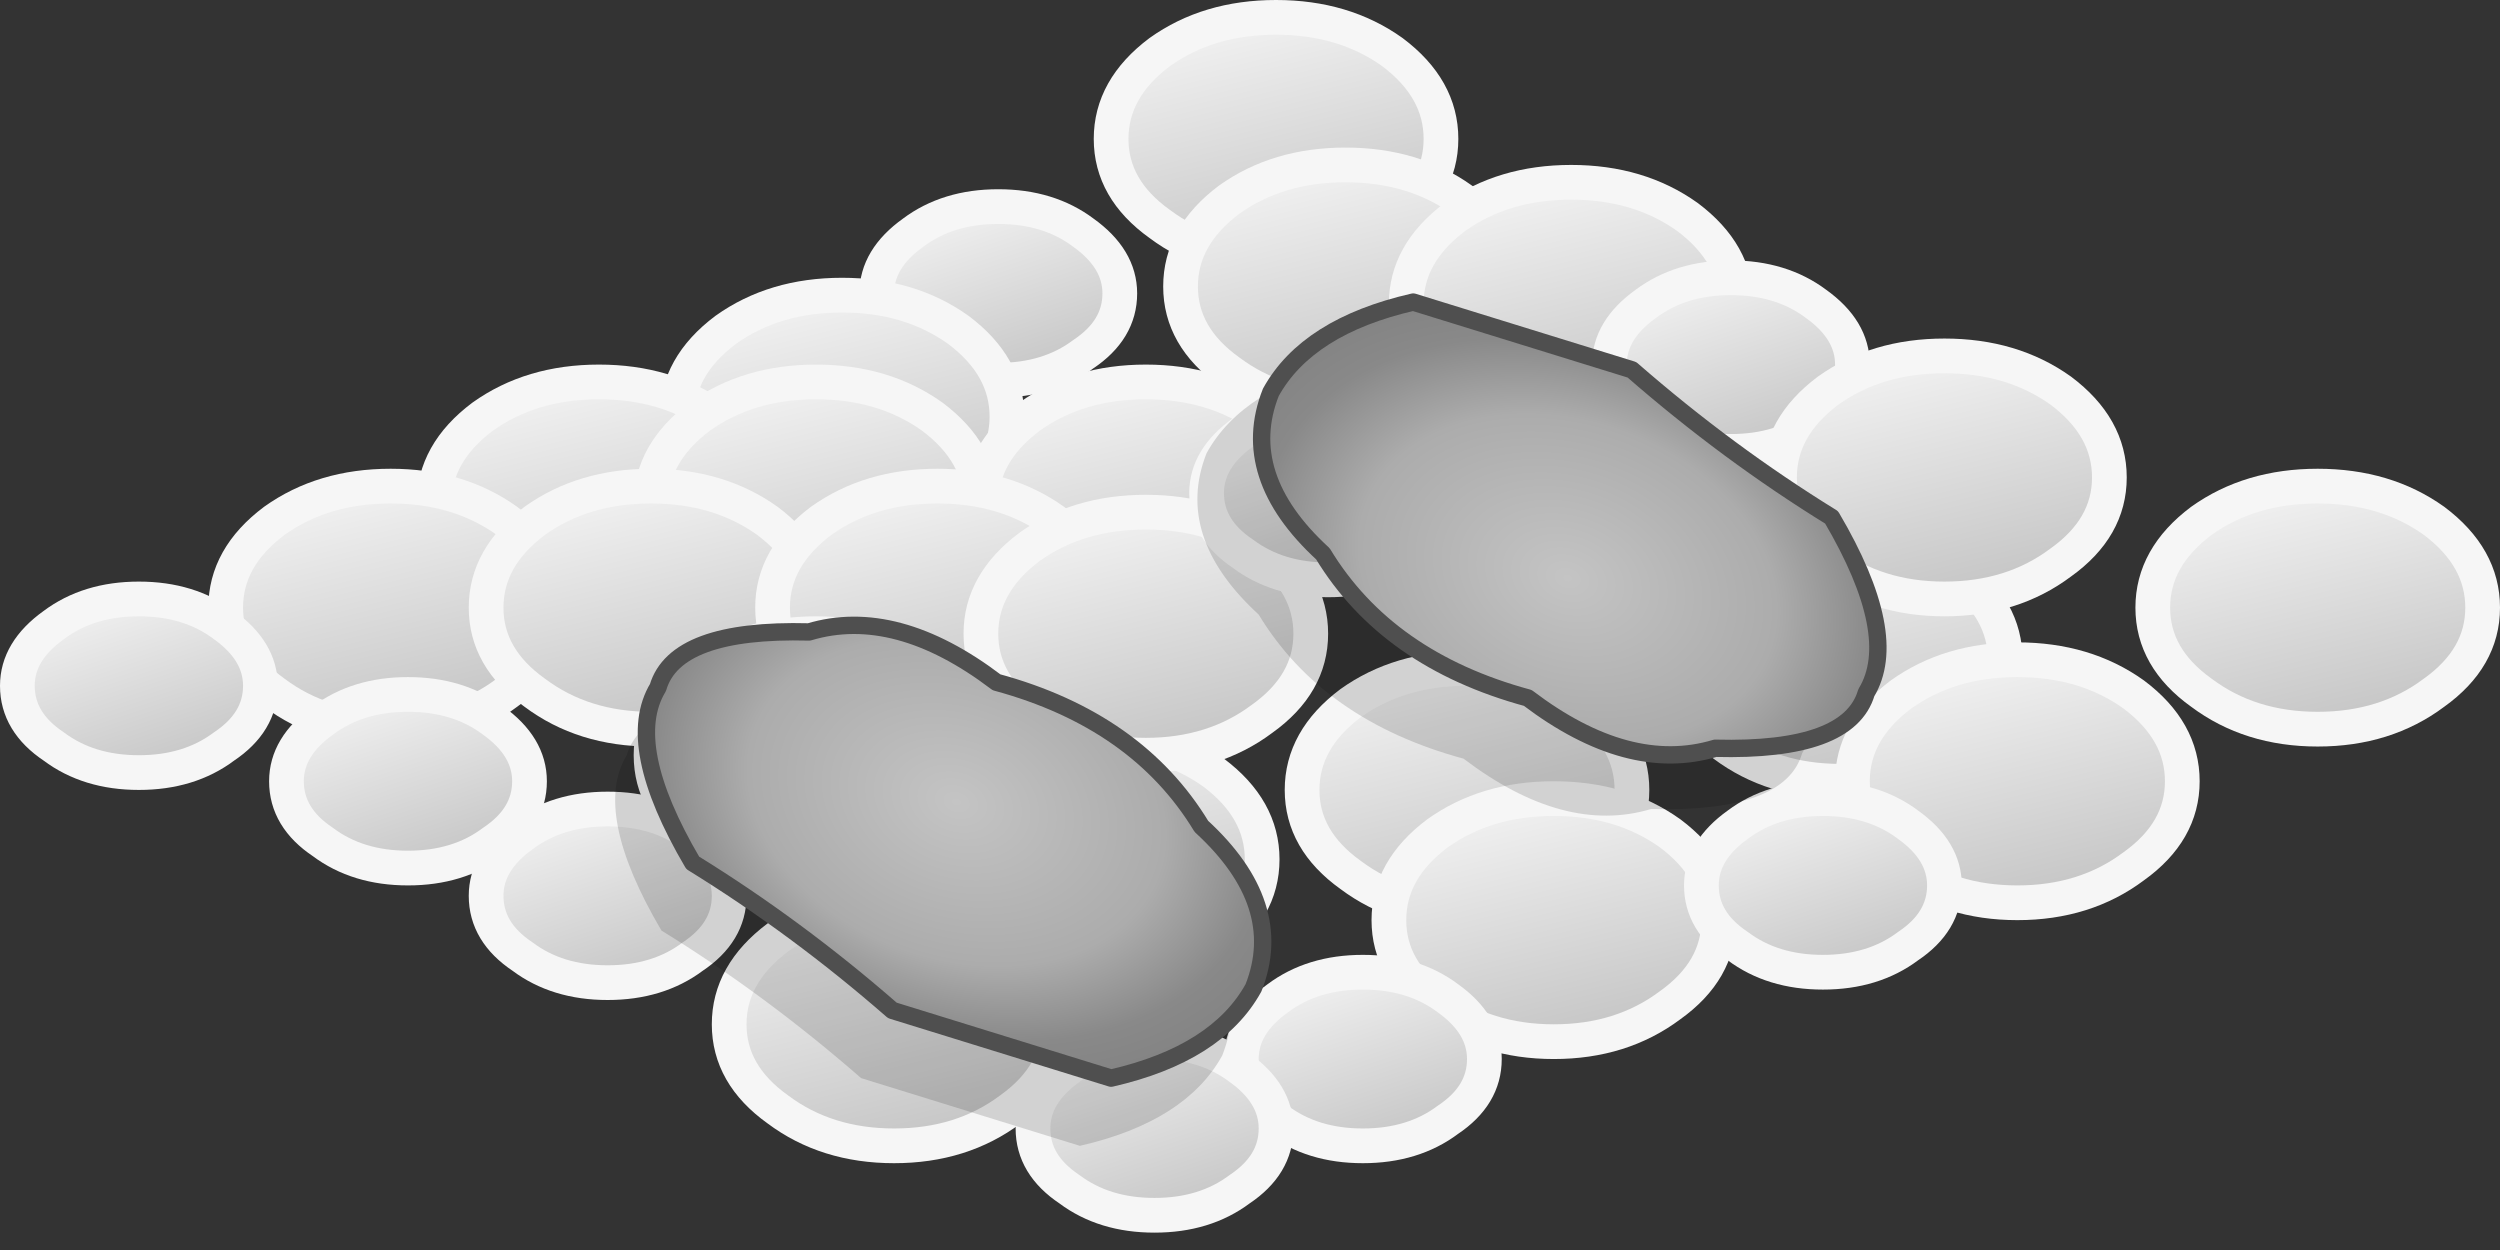 <?xml version="1.0" encoding="utf-8"?>
<svg version="1.1" id="Layer_1"
xmlns="http://www.w3.org/2000/svg"
xmlns:xlink="http://www.w3.org/1999/xlink"
xmlns:author="http://www.sothink.com"
width="72px" height="36px"
xml:space="preserve">
<rect width="100%" height="100%" fill="#333333" stroke="none"/>
<g id="596" transform="matrix(1, 0, 0, 1, -85.45, -37.65)">
<linearGradient
id="LinearGradID_2154" gradientUnits="userSpaceOnUse" gradientTransform="matrix(0.001, 0.004, -0.004, 0.001, 122.2, 41.65)" spreadMethod ="pad" x1="-819.2" y1="0" x2="819.2" y2="0" >
<stop  offset="0" style="stop-color:#F0F0F0;stop-opacity:1" />
<stop  offset="1" style="stop-color:#C6C6C6;stop-opacity:1" />
</linearGradient>
<path style="fill:url(#LinearGradID_2154) " d="M125.55,39.15Q126.95 40.2 126.95 41.65Q126.95 43.1 125.55 44.1Q124.15 45.15 122.2 45.15Q120.25 45.15 118.85 44.1Q117.45 43.1 117.45 41.65Q117.45 40.2 118.85 39.15Q120.25 38.15 122.2 38.15Q124.15 38.15 125.55 39.15" />
<path style="fill:none;stroke-width:1;stroke-linecap:round;stroke-linejoin:round;stroke-miterlimit:3;stroke:#F6F6F6;stroke-opacity:1" d="M125.55,39.15Q126.95 40.2 126.95 41.65Q126.95 43.1 125.55 44.1Q124.15 45.15 122.2 45.15Q120.25 45.15 118.85 44.1Q117.45 43.1 117.45 41.65Q117.45 40.2 118.85 39.15Q120.25 38.15 122.2 38.15Q124.15 38.15 125.55 39.15z" />
<linearGradient
id="LinearGradID_2155" gradientUnits="userSpaceOnUse" gradientTransform="matrix(0.001, 0.003, -0.003, 0.001, 114.2, 46.1)" spreadMethod ="pad" x1="-819.2" y1="0" x2="819.2" y2="0" >
<stop  offset="0" style="stop-color:#F0F0F0;stop-opacity:1" />
<stop  offset="1" style="stop-color:#C6C6C6;stop-opacity:1" />
</linearGradient>
<path style="fill:url(#LinearGradID_2155) " d="M116.65,47.85Q115.65 48.6 114.2 48.6Q112.75 48.6 111.75 47.85Q110.7 47.15 110.7 46.1Q110.7 45.1 111.75 44.35Q112.75 43.6 114.2 43.6Q115.65 43.6 116.65 44.35Q117.7 45.1 117.7 46.1Q117.7 47.15 116.65 47.85" />
<path style="fill:none;stroke-width:1;stroke-linecap:round;stroke-linejoin:round;stroke-miterlimit:3;stroke:#F6F6F6;stroke-opacity:1" d="M116.65,47.85Q115.65 48.6 114.2 48.6Q112.75 48.6 111.75 47.85Q110.7 47.15 110.7 46.1Q110.7 45.1 111.75 44.35Q112.75 43.6 114.2 43.6Q115.65 43.6 116.65 44.35Q117.7 45.1 117.7 46.1Q117.7 47.15 116.65 47.85z" />
<linearGradient
id="LinearGradID_2156" gradientUnits="userSpaceOnUse" gradientTransform="matrix(0.001, 0.004, -0.004, 0.001, 109.7, 49.65)" spreadMethod ="pad" x1="-819.2" y1="0" x2="819.2" y2="0" >
<stop  offset="0" style="stop-color:#F0F0F0;stop-opacity:1" />
<stop  offset="1" style="stop-color:#C6C6C6;stop-opacity:1" />
</linearGradient>
<path style="fill:url(#LinearGradID_2156) " d="M109.7,46.15Q111.65 46.15 113.05 47.15Q114.45 48.2 114.45 49.65Q114.45 51.1 113.05 52.1Q111.65 53.15 109.7 53.15Q107.75 53.15 106.35 52.1Q104.95 51.1 104.95 49.65Q104.95 48.2 106.35 47.15Q107.75 46.15 109.7 46.15" />
<path style="fill:none;stroke-width:1;stroke-linecap:round;stroke-linejoin:round;stroke-miterlimit:3;stroke:#F6F6F6;stroke-opacity:1" d="M109.7,46.15Q111.65 46.15 113.05 47.15Q114.45 48.2 114.45 49.65Q114.45 51.1 113.05 52.1Q111.65 53.15 109.7 53.15Q107.75 53.15 106.35 52.1Q104.95 51.1 104.95 49.65Q104.95 48.2 106.35 47.15Q107.75 46.15 109.7 46.15z" />
<linearGradient
id="LinearGradID_2157" gradientUnits="userSpaceOnUse" gradientTransform="matrix(0.001, 0.004, -0.004, 0.001, 102.7, 52.15)" spreadMethod ="pad" x1="-819.2" y1="0" x2="819.2" y2="0" >
<stop  offset="0" style="stop-color:#F0F0F0;stop-opacity:1" />
<stop  offset="1" style="stop-color:#C6C6C6;stop-opacity:1" />
</linearGradient>
<path style="fill:url(#LinearGradID_2157) " d="M99.35,54.6Q97.95 53.6 97.95 52.15Q97.95 50.7 99.35 49.65Q100.75 48.65 102.7 48.65Q104.65 48.65 106.05 49.65Q107.45 50.7 107.45 52.15Q107.45 53.6 106.05 54.6Q104.65 55.65 102.7 55.65Q100.75 55.65 99.35 54.6" />
<path style="fill:none;stroke-width:1;stroke-linecap:round;stroke-linejoin:round;stroke-miterlimit:3;stroke:#F6F6F6;stroke-opacity:1" d="M99.35,54.6Q97.95 53.6 97.95 52.15Q97.95 50.7 99.35 49.65Q100.75 48.65 102.7 48.65Q104.65 48.65 106.05 49.65Q107.45 50.7 107.45 52.15Q107.45 53.6 106.05 54.6Q104.65 55.65 102.7 55.65Q100.75 55.65 99.35 54.6z" />
<linearGradient
id="LinearGradID_2158" gradientUnits="userSpaceOnUse" gradientTransform="matrix(0.001, 0.004, -0.004, 0.001, 96.7, 55.15)" spreadMethod ="pad" x1="-819.2" y1="0" x2="819.2" y2="0" >
<stop  offset="0" style="stop-color:#F0F0F0;stop-opacity:1" />
<stop  offset="1" style="stop-color:#C6C6C6;stop-opacity:1" />
</linearGradient>
<path style="fill:url(#LinearGradID_2158) " d="M100.05,57.6Q98.65 58.65 96.7 58.65Q94.75 58.65 93.35 57.6Q91.95 56.6 91.95 55.15Q91.95 53.7 93.35 52.65Q94.75 51.65 96.7 51.65Q98.65 51.65 100.05 52.65Q101.45 53.7 101.45 55.15Q101.45 56.6 100.05 57.6" />
<path style="fill:none;stroke-width:1;stroke-linecap:round;stroke-linejoin:round;stroke-miterlimit:3;stroke:#F6F6F6;stroke-opacity:1" d="M100.05,57.6Q98.65 58.65 96.7 58.65Q94.75 58.65 93.35 57.6Q91.95 56.6 91.95 55.15Q91.95 53.7 93.35 52.65Q94.75 51.65 96.7 51.65Q98.65 51.65 100.05 52.65Q101.45 53.7 101.45 55.15Q101.45 56.6 100.05 57.6z" />
<linearGradient
id="LinearGradID_2159" gradientUnits="userSpaceOnUse" gradientTransform="matrix(0.001, 0.003, -0.003, 0.001, 89.45, 57.4)" spreadMethod ="pad" x1="-819.2" y1="0" x2="819.2" y2="0" >
<stop  offset="0" style="stop-color:#F0F0F0;stop-opacity:1" />
<stop  offset="1" style="stop-color:#C6C6C6;stop-opacity:1" />
</linearGradient>
<path style="fill:url(#LinearGradID_2159) " d="M91.9,59.15Q90.9 59.9 89.45 59.9Q88 59.9 87 59.15Q85.95 58.45 85.95 57.4Q85.95 56.4 87 55.65Q88 54.9 89.45 54.9Q90.9 54.9 91.9 55.65Q92.95 56.4 92.95 57.4Q92.95 58.45 91.9 59.15" />
<path style="fill:none;stroke-width:1;stroke-linecap:round;stroke-linejoin:round;stroke-miterlimit:3;stroke:#F6F6F6;stroke-opacity:1" d="M91.9,59.15Q90.9 59.9 89.45 59.9Q88 59.9 87 59.15Q85.95 58.45 85.95 57.4Q85.95 56.4 87 55.65Q88 54.9 89.45 54.9Q90.9 54.9 91.9 55.65Q92.95 56.4 92.95 57.4Q92.95 58.45 91.9 59.15z" />
<linearGradient
id="LinearGradID_2160" gradientUnits="userSpaceOnUse" gradientTransform="matrix(0.001, 0.004, -0.004, 0.001, 108.95, 52.15)" spreadMethod ="pad" x1="-819.2" y1="0" x2="819.2" y2="0" >
<stop  offset="0" style="stop-color:#F0F0F0;stop-opacity:1" />
<stop  offset="1" style="stop-color:#C6C6C6;stop-opacity:1" />
</linearGradient>
<path style="fill:url(#LinearGradID_2160) " d="M105.6,54.6Q104.2 53.6 104.2 52.15Q104.2 50.7 105.6 49.65Q107 48.65 108.95 48.65Q110.9 48.65 112.3 49.65Q113.7 50.7 113.7 52.15Q113.7 53.6 112.3 54.6Q110.9 55.65 108.95 55.65Q107 55.65 105.6 54.6" />
<path style="fill:none;stroke-width:1;stroke-linecap:round;stroke-linejoin:round;stroke-miterlimit:3;stroke:#F6F6F6;stroke-opacity:1" d="M105.6,54.6Q104.2 53.6 104.2 52.15Q104.2 50.7 105.6 49.65Q107 48.65 108.95 48.65Q110.9 48.65 112.3 49.65Q113.7 50.7 113.7 52.15Q113.7 53.6 112.3 54.6Q110.9 55.65 108.95 55.65Q107 55.65 105.6 54.6z" />
<linearGradient
id="LinearGradID_2161" gradientUnits="userSpaceOnUse" gradientTransform="matrix(0.001, 0.004, -0.004, 0.001, 104.2, 55.15)" spreadMethod ="pad" x1="-819.2" y1="0" x2="819.2" y2="0" >
<stop  offset="0" style="stop-color:#F0F0F0;stop-opacity:1" />
<stop  offset="1" style="stop-color:#C6C6C6;stop-opacity:1" />
</linearGradient>
<path style="fill:url(#LinearGradID_2161) " d="M107.55,57.6Q106.15 58.65 104.2 58.65Q102.25 58.65 100.85 57.6Q99.45 56.6 99.45 55.15Q99.45 53.7 100.85 52.65Q102.25 51.65 104.2 51.65Q106.15 51.65 107.55 52.65Q108.95 53.7 108.95 55.15Q108.95 56.6 107.55 57.6" />
<path style="fill:none;stroke-width:1;stroke-linecap:round;stroke-linejoin:round;stroke-miterlimit:3;stroke:#F6F6F6;stroke-opacity:1" d="M107.55,57.6Q106.15 58.65 104.2 58.65Q102.25 58.65 100.85 57.6Q99.45 56.6 99.45 55.15Q99.45 53.7 100.85 52.65Q102.25 51.65 104.2 51.65Q106.15 51.65 107.55 52.65Q108.95 53.7 108.95 55.15Q108.95 56.6 107.55 57.6z" />
<linearGradient
id="LinearGradID_2162" gradientUnits="userSpaceOnUse" gradientTransform="matrix(0.001, 0.003, -0.003, 0.001, 97.2, 60.15)" spreadMethod ="pad" x1="-819.2" y1="0" x2="819.2" y2="0" >
<stop  offset="0" style="stop-color:#F0F0F0;stop-opacity:1" />
<stop  offset="1" style="stop-color:#C6C6C6;stop-opacity:1" />
</linearGradient>
<path style="fill:url(#LinearGradID_2162) " d="M99.65,61.9Q98.65 62.65 97.2 62.65Q95.75 62.65 94.75 61.9Q93.7 61.2 93.7 60.15Q93.7 59.15 94.75 58.4Q95.75 57.65 97.2 57.65Q98.65 57.65 99.65 58.4Q100.7 59.15 100.7 60.15Q100.7 61.2 99.65 61.9" />
<path style="fill:none;stroke-width:1;stroke-linecap:round;stroke-linejoin:round;stroke-miterlimit:3;stroke:#F6F6F6;stroke-opacity:1" d="M99.65,61.9Q98.65 62.65 97.2 62.65Q95.75 62.65 94.75 61.9Q93.7 61.2 93.7 60.15Q93.7 59.15 94.75 58.4Q95.75 57.65 97.2 57.65Q98.65 57.65 99.65 58.4Q100.7 59.15 100.7 60.15Q100.7 61.2 99.65 61.9z" />
<linearGradient
id="LinearGradID_2163" gradientUnits="userSpaceOnUse" gradientTransform="matrix(0.001, 0.004, -0.004, 0.001, 118.45, 52.15)" spreadMethod ="pad" x1="-819.2" y1="0" x2="819.2" y2="0" >
<stop  offset="0" style="stop-color:#F0F0F0;stop-opacity:1" />
<stop  offset="1" style="stop-color:#C6C6C6;stop-opacity:1" />
</linearGradient>
<path style="fill:url(#LinearGradID_2163) " d="M115.1,54.6Q113.7 53.6 113.7 52.15Q113.7 50.7 115.1 49.65Q116.5 48.65 118.45 48.65Q120.4 48.65 121.8 49.65Q123.2 50.7 123.2 52.15Q123.2 53.6 121.8 54.6Q120.4 55.65 118.45 55.65Q116.5 55.65 115.1 54.6" />
<path style="fill:none;stroke-width:1;stroke-linecap:round;stroke-linejoin:round;stroke-miterlimit:3;stroke:#F6F6F6;stroke-opacity:1" d="M115.1,54.6Q113.7 53.6 113.7 52.15Q113.7 50.7 115.1 49.65Q116.5 48.65 118.45 48.65Q120.4 48.65 121.8 49.65Q123.2 50.7 123.2 52.15Q123.2 53.6 121.8 54.6Q120.4 55.65 118.45 55.65Q116.5 55.65 115.1 54.6z" />
<linearGradient
id="LinearGradID_2164" gradientUnits="userSpaceOnUse" gradientTransform="matrix(0.001, 0.004, -0.004, 0.001, 112.45, 55.15)" spreadMethod ="pad" x1="-819.2" y1="0" x2="819.2" y2="0" >
<stop  offset="0" style="stop-color:#F0F0F0;stop-opacity:1" />
<stop  offset="1" style="stop-color:#C6C6C6;stop-opacity:1" />
</linearGradient>
<path style="fill:url(#LinearGradID_2164) " d="M115.8,57.6Q114.4 58.65 112.45 58.65Q110.5 58.65 109.1 57.6Q107.7 56.6 107.7 55.15Q107.7 53.7 109.1 52.65Q110.5 51.65 112.45 51.65Q114.4 51.65 115.8 52.65Q117.2 53.7 117.2 55.15Q117.2 56.6 115.8 57.6" />
<path style="fill:none;stroke-width:1;stroke-linecap:round;stroke-linejoin:round;stroke-miterlimit:3;stroke:#F6F6F6;stroke-opacity:1" d="M115.8,57.6Q114.4 58.65 112.45 58.65Q110.5 58.65 109.1 57.6Q107.7 56.6 107.7 55.15Q107.7 53.7 109.1 52.65Q110.5 51.65 112.45 51.65Q114.4 51.65 115.8 52.65Q117.2 53.7 117.2 55.15Q117.2 56.6 115.8 57.6z" />
<linearGradient
id="LinearGradID_2165" gradientUnits="userSpaceOnUse" gradientTransform="matrix(0.001, 0.004, -0.004, 0.001, 108.95, 59.4)" spreadMethod ="pad" x1="-819.2" y1="0" x2="819.2" y2="0" >
<stop  offset="0" style="stop-color:#F0F0F0;stop-opacity:1" />
<stop  offset="1" style="stop-color:#C6C6C6;stop-opacity:1" />
</linearGradient>
<path style="fill:url(#LinearGradID_2165) " d="M112.3,61.85Q110.9 62.9 108.95 62.9Q107 62.9 105.6 61.85Q104.2 60.85 104.2 59.4Q104.2 57.95 105.6 56.9Q107 55.9 108.95 55.9Q110.9 55.9 112.3 56.9Q113.7 57.95 113.7 59.4Q113.7 60.85 112.3 61.85" />
<path style="fill:none;stroke-width:1;stroke-linecap:round;stroke-linejoin:round;stroke-miterlimit:3;stroke:#F6F6F6;stroke-opacity:1" d="M112.3,61.85Q110.9 62.9 108.95 62.9Q107 62.9 105.6 61.85Q104.2 60.85 104.2 59.4Q104.2 57.95 105.6 56.9Q107 55.9 108.95 55.9Q110.9 55.9 112.3 56.9Q113.7 57.95 113.7 59.4Q113.7 60.85 112.3 61.85z" />
<linearGradient
id="LinearGradID_2166" gradientUnits="userSpaceOnUse" gradientTransform="matrix(0.001, 0.003, -0.003, 0.001, 111.45, 61.9)" spreadMethod ="pad" x1="-819.2" y1="0" x2="819.2" y2="0" >
<stop  offset="0" style="stop-color:#F0F0F0;stop-opacity:1" />
<stop  offset="1" style="stop-color:#C6C6C6;stop-opacity:1" />
</linearGradient>
<path style="fill:url(#LinearGradID_2166) " d="M113.9,63.65Q112.9 64.4 111.45 64.4Q110 64.4 109 63.65Q107.95 62.95 107.95 61.9Q107.95 60.9 109 60.15Q110 59.4 111.45 59.4Q112.9 59.4 113.9 60.15Q114.95 60.9 114.95 61.9Q114.95 62.95 113.9 63.65" />
<path style="fill:none;stroke-width:1;stroke-linecap:round;stroke-linejoin:round;stroke-miterlimit:3;stroke:#F6F6F6;stroke-opacity:1" d="M113.9,63.65Q112.9 64.4 111.45 64.4Q110 64.4 109 63.65Q107.95 62.95 107.95 61.9Q107.95 60.9 109 60.15Q110 59.4 111.45 59.4Q112.9 59.4 113.9 60.15Q114.95 60.9 114.95 61.9Q114.95 62.95 113.9 63.65z" />
<linearGradient
id="LinearGradID_2167" gradientUnits="userSpaceOnUse" gradientTransform="matrix(0.001, 0.003, -0.003, 0.001, 102.95, 63.45)" spreadMethod ="pad" x1="-819.2" y1="0" x2="819.2" y2="0" >
<stop  offset="0" style="stop-color:#F0F0F0;stop-opacity:1" />
<stop  offset="1" style="stop-color:#C6C6C6;stop-opacity:1" />
</linearGradient>
<path style="fill:url(#LinearGradID_2167) " d="M105.4,65.2Q104.4 65.95 102.95 65.95Q101.5 65.95 100.5 65.2Q99.45 64.5 99.45 63.45Q99.45 62.45 100.5 61.7Q101.5 60.95 102.95 60.95Q104.4 60.95 105.4 61.7Q106.45 62.45 106.45 63.45Q106.45 64.5 105.4 65.2" />
<path style="fill:none;stroke-width:1;stroke-linecap:round;stroke-linejoin:round;stroke-miterlimit:3;stroke:#F6F6F6;stroke-opacity:1" d="M105.4,65.2Q104.4 65.95 102.95 65.95Q101.5 65.95 100.5 65.2Q99.45 64.5 99.45 63.45Q99.45 62.45 100.5 61.7Q101.5 60.95 102.95 60.95Q104.4 60.95 105.4 61.7Q106.45 62.45 106.45 63.45Q106.45 64.5 105.4 65.2z" />
<linearGradient
id="LinearGradID_2168" gradientUnits="userSpaceOnUse" gradientTransform="matrix(0.001, 0.004, -0.004, 0.001, 138.45, 56.65)" spreadMethod ="pad" x1="-819.2" y1="0" x2="819.2" y2="0" >
<stop  offset="0" style="stop-color:#F0F0F0;stop-opacity:1" />
<stop  offset="1" style="stop-color:#C6C6C6;stop-opacity:1" />
</linearGradient>
<path style="fill:url(#LinearGradID_2168) " d="M141.8,59.1Q140.4 60.15 138.45 60.15Q136.5 60.15 135.1 59.1Q133.7 58.1 133.7 56.65Q133.7 55.2 135.1 54.15Q136.5 53.15 138.45 53.15Q140.4 53.15 141.8 54.15Q143.2 55.2 143.2 56.65Q143.2 58.1 141.8 59.1" />
<path style="fill:none;stroke-width:1;stroke-linecap:round;stroke-linejoin:round;stroke-miterlimit:3;stroke:#F6F6F6;stroke-opacity:1" d="M141.8,59.1Q140.4 60.15 138.45 60.15Q136.5 60.15 135.1 59.1Q133.7 58.1 133.7 56.65Q133.7 55.2 135.1 54.15Q136.5 53.15 138.45 53.15Q140.4 53.15 141.8 54.15Q143.2 55.2 143.2 56.65Q143.2 58.1 141.8 59.1z" />
<linearGradient
id="LinearGradID_2169" gradientUnits="userSpaceOnUse" gradientTransform="matrix(0.001, 0.003, -0.003, 0.001, 131.9, 54.4)" spreadMethod ="pad" x1="-819.2" y1="0" x2="819.2" y2="0" >
<stop  offset="0" style="stop-color:#F0F0F0;stop-opacity:1" />
<stop  offset="1" style="stop-color:#C6C6C6;stop-opacity:1" />
</linearGradient>
<path style="fill:url(#LinearGradID_2169) " d="M134.35,56.15Q133.35 56.9 131.9 56.9Q130.45 56.9 129.45 56.15Q128.4 55.45 128.4 54.4Q128.4 53.4 129.45 52.65Q130.45 51.9 131.9 51.9Q133.35 51.9 134.35 52.65Q135.4 53.4 135.4 54.4Q135.4 55.45 134.35 56.15" />
<path style="fill:none;stroke-width:1;stroke-linecap:round;stroke-linejoin:round;stroke-miterlimit:3;stroke:#F6F6F6;stroke-opacity:1" d="M134.35,56.15Q133.35 56.9 131.9 56.9Q130.45 56.9 129.45 56.15Q128.4 55.45 128.4 54.4Q128.4 53.4 129.45 52.65Q130.45 51.9 131.9 51.9Q133.35 51.9 134.35 52.65Q135.4 53.4 135.4 54.4Q135.4 55.45 134.35 56.15z" />
<linearGradient
id="LinearGradID_2170" gradientUnits="userSpaceOnUse" gradientTransform="matrix(0.001, 0.004, -0.004, 0.001, 127.7, 60.4)" spreadMethod ="pad" x1="-819.2" y1="0" x2="819.2" y2="0" >
<stop  offset="0" style="stop-color:#F0F0F0;stop-opacity:1" />
<stop  offset="1" style="stop-color:#C6C6C6;stop-opacity:1" />
</linearGradient>
<path style="fill:url(#LinearGradID_2170) " d="M131.05,62.85Q129.65 63.9 127.7 63.9Q125.75 63.9 124.35 62.85Q122.95 61.85 122.95 60.4Q122.95 58.95 124.35 57.9Q125.75 56.9 127.7 56.9Q129.65 56.9 131.05 57.9Q132.45 58.95 132.45 60.4Q132.45 61.85 131.05 62.85" />
<path style="fill:none;stroke-width:1;stroke-linecap:round;stroke-linejoin:round;stroke-miterlimit:3;stroke:#F6F6F6;stroke-opacity:1" d="M131.05,62.85Q129.65 63.9 127.7 63.9Q125.75 63.9 124.35 62.85Q122.95 61.85 122.95 60.4Q122.95 58.95 124.35 57.9Q125.75 56.9 127.7 56.9Q129.65 56.9 131.05 57.9Q132.45 58.95 132.45 60.4Q132.45 61.85 131.05 62.85z" />
<linearGradient
id="LinearGradID_2171" gradientUnits="userSpaceOnUse" gradientTransform="matrix(0.001, 0.004, -0.004, 0.001, 117.05, 62.4)" spreadMethod ="pad" x1="-819.2" y1="0" x2="819.2" y2="0" >
<stop  offset="0" style="stop-color:#F0F0F0;stop-opacity:1" />
<stop  offset="1" style="stop-color:#C6C6C6;stop-opacity:1" />
</linearGradient>
<path style="fill:url(#LinearGradID_2171) " d="M113.7,64.85Q112.3 63.85 112.3 62.4Q112.3 60.95 113.7 59.9Q115.1 58.9 117.05 58.9Q119 58.9 120.4 59.9Q121.8 60.95 121.8 62.4Q121.8 63.85 120.4 64.85Q119 65.9 117.05 65.9Q115.1 65.9 113.7 64.85" />
<path style="fill:none;stroke-width:1;stroke-linecap:round;stroke-linejoin:round;stroke-miterlimit:3;stroke:#F6F6F6;stroke-opacity:1" d="M113.7,64.85Q112.3 63.85 112.3 62.4Q112.3 60.95 113.7 59.9Q115.1 58.9 117.05 58.9Q119 58.9 120.4 59.9Q121.8 60.95 121.8 62.4Q121.8 63.85 120.4 64.85Q119 65.9 117.05 65.9Q115.1 65.9 113.7 64.85z" />
<linearGradient
id="LinearGradID_2172" gradientUnits="userSpaceOnUse" gradientTransform="matrix(0.001, 0.004, -0.004, 0.001, 130.2, 64.15)" spreadMethod ="pad" x1="-819.2" y1="0" x2="819.2" y2="0" >
<stop  offset="0" style="stop-color:#F0F0F0;stop-opacity:1" />
<stop  offset="1" style="stop-color:#C6C6C6;stop-opacity:1" />
</linearGradient>
<path style="fill:url(#LinearGradID_2172) " d="M133.55,66.6Q132.15 67.65 130.2 67.65Q128.25 67.65 126.85 66.6Q125.45 65.6 125.45 64.15Q125.45 62.7 126.85 61.65Q128.25 60.65 130.2 60.65Q132.15 60.65 133.55 61.65Q134.95 62.7 134.95 64.15Q134.95 65.6 133.55 66.6" />
<path style="fill:none;stroke-width:1;stroke-linecap:round;stroke-linejoin:round;stroke-miterlimit:3;stroke:#F6F6F6;stroke-opacity:1" d="M133.55,66.6Q132.15 67.65 130.2 67.65Q128.25 67.65 126.85 66.6Q125.45 65.6 125.45 64.15Q125.45 62.7 126.85 61.65Q128.25 60.65 130.2 60.65Q132.15 60.65 133.55 61.65Q134.95 62.7 134.95 64.15Q134.95 65.6 133.55 66.6z" />
<linearGradient
id="LinearGradID_2173" gradientUnits="userSpaceOnUse" gradientTransform="matrix(0.001, 0.003, -0.003, 0.001, 124.7, 68.15)" spreadMethod ="pad" x1="-819.2" y1="0" x2="819.2" y2="0" >
<stop  offset="0" style="stop-color:#F0F0F0;stop-opacity:1" />
<stop  offset="1" style="stop-color:#C6C6C6;stop-opacity:1" />
</linearGradient>
<path style="fill:url(#LinearGradID_2173) " d="M124.7,70.65Q123.25 70.65 122.25 69.9Q121.2 69.2 121.2 68.15Q121.2 67.15 122.25 66.4Q123.25 65.65 124.7 65.65Q126.15 65.65 127.15 66.4Q128.2 67.15 128.2 68.15Q128.2 69.2 127.15 69.9Q126.15 70.65 124.7 70.65" />
<path style="fill:none;stroke-width:1;stroke-linecap:round;stroke-linejoin:round;stroke-miterlimit:3;stroke:#F6F6F6;stroke-opacity:1" d="M124.7,70.65Q123.25 70.65 122.25 69.9Q121.2 69.2 121.2 68.15Q121.2 67.15 122.25 66.4Q123.25 65.65 124.7 65.65Q126.15 65.65 127.15 66.4Q128.2 67.15 128.2 68.15Q128.2 69.2 127.15 69.9Q126.15 70.65 124.7 70.65z" />
<linearGradient
id="LinearGradID_2174" gradientUnits="userSpaceOnUse" gradientTransform="matrix(0.001, 0.003, -0.003, 0.001, 118.7, 70.15)" spreadMethod ="pad" x1="-819.2" y1="0" x2="819.2" y2="0" >
<stop  offset="0" style="stop-color:#F0F0F0;stop-opacity:1" />
<stop  offset="1" style="stop-color:#C6C6C6;stop-opacity:1" />
</linearGradient>
<path style="fill:url(#LinearGradID_2174) " d="M116.25,71.9Q115.2 71.2 115.2 70.15Q115.2 69.15 116.25 68.4Q117.25 67.65 118.7 67.65Q120.15 67.65 121.15 68.4Q122.2 69.15 122.2 70.15Q122.2 71.2 121.15 71.9Q120.15 72.65 118.7 72.65Q117.25 72.65 116.25 71.9" />
<path style="fill:none;stroke-width:1;stroke-linecap:round;stroke-linejoin:round;stroke-miterlimit:3;stroke:#F6F6F6;stroke-opacity:1" d="M116.25,71.9Q115.2 71.2 115.2 70.15Q115.2 69.15 116.25 68.4Q117.25 67.65 118.7 67.65Q120.15 67.65 121.15 68.4Q122.2 69.15 122.2 70.15Q122.2 71.2 121.15 71.9Q120.15 72.65 118.7 72.65Q117.25 72.65 116.25 71.9z" />
<linearGradient
id="LinearGradID_2175" gradientUnits="userSpaceOnUse" gradientTransform="matrix(0.001, 0.004, -0.004, 0.001, 152.2, 55.15)" spreadMethod ="pad" x1="-819.2" y1="0" x2="819.2" y2="0" >
<stop  offset="0" style="stop-color:#F0F0F0;stop-opacity:1" />
<stop  offset="1" style="stop-color:#C6C6C6;stop-opacity:1" />
</linearGradient>
<path style="fill:url(#LinearGradID_2175) " d="M155.55,57.6Q154.15 58.65 152.2 58.65Q150.25 58.65 148.85 57.6Q147.45 56.6 147.45 55.15Q147.45 53.7 148.85 52.65Q150.25 51.65 152.2 51.65Q154.15 51.65 155.55 52.65Q156.95 53.7 156.95 55.15Q156.95 56.6 155.55 57.6" />
<path style="fill:none;stroke-width:1;stroke-linecap:round;stroke-linejoin:round;stroke-miterlimit:3;stroke:#F6F6F6;stroke-opacity:1" d="M155.55,57.6Q154.15 58.65 152.2 58.65Q150.25 58.65 148.85 57.6Q147.45 56.6 147.45 55.15Q147.45 53.7 148.85 52.65Q150.25 51.65 152.2 51.65Q154.15 51.65 155.55 52.65Q156.95 53.7 156.95 55.15Q156.95 56.6 155.55 57.6z" />
<linearGradient
id="LinearGradID_2176" gradientUnits="userSpaceOnUse" gradientTransform="matrix(0.001, 0.004, -0.004, 0.001, 143.55, 60.15)" spreadMethod ="pad" x1="-819.2" y1="0" x2="819.2" y2="0" >
<stop  offset="0" style="stop-color:#F0F0F0;stop-opacity:1" />
<stop  offset="1" style="stop-color:#C6C6C6;stop-opacity:1" />
</linearGradient>
<path style="fill:url(#LinearGradID_2176) " d="M146.9,62.6Q145.5 63.65 143.55 63.65Q141.6 63.65 140.2 62.6Q138.8 61.6 138.8 60.15Q138.8 58.7 140.2 57.65Q141.6 56.65 143.55 56.65Q145.5 56.65 146.9 57.65Q148.3 58.7 148.3 60.15Q148.3 61.6 146.9 62.6" />
<path style="fill:none;stroke-width:1;stroke-linecap:round;stroke-linejoin:round;stroke-miterlimit:3;stroke:#F6F6F6;stroke-opacity:1" d="M146.9,62.6Q145.5 63.65 143.55 63.65Q141.6 63.65 140.2 62.6Q138.8 61.6 138.8 60.15Q138.8 58.7 140.2 57.65Q141.6 56.65 143.55 56.65Q145.5 56.65 146.9 57.65Q148.3 58.7 148.3 60.15Q148.3 61.6 146.9 62.6z" />
<linearGradient
id="LinearGradID_2177" gradientUnits="userSpaceOnUse" gradientTransform="matrix(0.001, 0.003, -0.003, 0.001, 137.95, 63.15)" spreadMethod ="pad" x1="-819.2" y1="0" x2="819.2" y2="0" >
<stop  offset="0" style="stop-color:#F0F0F0;stop-opacity:1" />
<stop  offset="1" style="stop-color:#C6C6C6;stop-opacity:1" />
</linearGradient>
<path style="fill:url(#LinearGradID_2177) " d="M140.4,64.9Q139.4 65.65 137.95 65.65Q136.5 65.65 135.5 64.9Q134.45 64.2 134.45 63.15Q134.45 62.15 135.5 61.4Q136.5 60.65 137.95 60.65Q139.4 60.65 140.4 61.4Q141.45 62.15 141.45 63.15Q141.45 64.2 140.4 64.9" />
<path style="fill:none;stroke-width:1;stroke-linecap:round;stroke-linejoin:round;stroke-miterlimit:3;stroke:#F6F6F6;stroke-opacity:1" d="M140.4,64.9Q139.4 65.65 137.95 65.65Q136.5 65.65 135.5 64.9Q134.45 64.2 134.45 63.15Q134.45 62.15 135.5 61.4Q136.5 60.65 137.95 60.65Q139.4 60.65 140.4 61.4Q141.45 62.15 141.45 63.15Q141.45 64.2 140.4 64.9z" />
<linearGradient
id="LinearGradID_2178" gradientUnits="userSpaceOnUse" gradientTransform="matrix(0.001, 0.004, -0.004, 0.001, 111.2, 67.15)" spreadMethod ="pad" x1="-819.2" y1="0" x2="819.2" y2="0" >
<stop  offset="0" style="stop-color:#F0F0F0;stop-opacity:1" />
<stop  offset="1" style="stop-color:#C6C6C6;stop-opacity:1" />
</linearGradient>
<path style="fill:url(#LinearGradID_2178) " d="M114.55,69.6Q113.15 70.65 111.2 70.65Q109.25 70.65 107.85 69.6Q106.45 68.6 106.45 67.15Q106.45 65.7 107.85 64.65Q109.25 63.65 111.2 63.65Q113.15 63.65 114.55 64.65Q115.95 65.7 115.95 67.15Q115.95 68.6 114.55 69.6" />
<path style="fill:none;stroke-width:1;stroke-linecap:round;stroke-linejoin:round;stroke-miterlimit:3;stroke:#F6F6F6;stroke-opacity:1" d="M114.55,69.6Q113.15 70.65 111.2 70.65Q109.25 70.65 107.85 69.6Q106.45 68.6 106.45 67.15Q106.45 65.7 107.85 64.65Q109.25 63.65 111.2 63.65Q113.15 63.65 114.55 64.65Q115.95 65.7 115.95 67.15Q115.95 68.6 114.55 69.6z" />
<linearGradient
id="LinearGradID_2179" gradientUnits="userSpaceOnUse" gradientTransform="matrix(0.001, 0.004, -0.004, 0.001, 118.45, 55.9)" spreadMethod ="pad" x1="-819.2" y1="0" x2="819.2" y2="0" >
<stop  offset="0" style="stop-color:#F0F0F0;stop-opacity:1" />
<stop  offset="1" style="stop-color:#C6C6C6;stop-opacity:1" />
</linearGradient>
<path style="fill:url(#LinearGradID_2179) " d="M115.1,53.4Q116.5 52.4 118.45 52.4Q120.4 52.4 121.8 53.4Q123.2 54.45 123.2 55.9Q123.2 57.35 121.8 58.35Q120.4 59.4 118.45 59.4Q116.5 59.4 115.1 58.35Q113.7 57.35 113.7 55.9Q113.7 54.45 115.1 53.4" />
<path style="fill:none;stroke-width:1;stroke-linecap:round;stroke-linejoin:round;stroke-miterlimit:3;stroke:#F6F6F6;stroke-opacity:1" d="M115.1,53.4Q116.5 52.4 118.45 52.4Q120.4 52.4 121.8 53.4Q123.2 54.45 123.2 55.9Q123.2 57.35 121.8 58.35Q120.4 59.4 118.45 59.4Q116.5 59.4 115.1 58.35Q113.7 57.35 113.7 55.9Q113.7 54.45 115.1 53.4z" />
<linearGradient
id="LinearGradID_2180" gradientUnits="userSpaceOnUse" gradientTransform="matrix(0.001, 0.003, -0.003, 0.001, 123.7, 51.85)" spreadMethod ="pad" x1="-819.2" y1="0" x2="819.2" y2="0" >
<stop  offset="0" style="stop-color:#F0F0F0;stop-opacity:1" />
<stop  offset="1" style="stop-color:#C6C6C6;stop-opacity:1" />
</linearGradient>
<path style="fill:url(#LinearGradID_2180) " d="M121.25,50.1Q122.25 49.35 123.7 49.35Q125.15 49.35 126.15 50.1Q127.2 50.85 127.2 51.85Q127.2 52.9 126.15 53.6Q125.15 54.35 123.7 54.35Q122.25 54.35 121.25 53.6Q120.2 52.9 120.2 51.85Q120.2 50.85 121.25 50.1" />
<path style="fill:none;stroke-width:1;stroke-linecap:round;stroke-linejoin:round;stroke-miterlimit:3;stroke:#F6F6F6;stroke-opacity:1" d="M121.25,50.1Q122.25 49.35 123.7 49.35Q125.15 49.35 126.15 50.1Q127.2 50.85 127.2 51.85Q127.2 52.9 126.15 53.6Q125.15 54.35 123.7 54.35Q122.25 54.35 121.25 53.6Q120.2 52.9 120.2 51.85Q120.2 50.85 121.25 50.1z" />
<linearGradient
id="LinearGradID_2181" gradientUnits="userSpaceOnUse" gradientTransform="matrix(0.001, 0.004, -0.004, 0.001, 124.2, 45.9)" spreadMethod ="pad" x1="-819.2" y1="0" x2="819.2" y2="0" >
<stop  offset="0" style="stop-color:#F0F0F0;stop-opacity:1" />
<stop  offset="1" style="stop-color:#C6C6C6;stop-opacity:1" />
</linearGradient>
<path style="fill:url(#LinearGradID_2181) " d="M127.55,43.4Q128.95 44.45 128.95 45.9Q128.95 47.35 127.55 48.35Q126.15 49.4 124.2 49.4Q122.25 49.4 120.85 48.35Q119.45 47.35 119.45 45.9Q119.45 44.45 120.85 43.4Q122.25 42.4 124.2 42.4Q126.15 42.4 127.55 43.4" />
<path style="fill:none;stroke-width:1;stroke-linecap:round;stroke-linejoin:round;stroke-miterlimit:3;stroke:#F6F6F6;stroke-opacity:1" d="M127.55,43.4Q128.95 44.45 128.95 45.9Q128.95 47.35 127.55 48.35Q126.15 49.4 124.2 49.4Q122.25 49.4 120.85 48.35Q119.45 47.35 119.45 45.9Q119.45 44.45 120.85 43.4Q122.25 42.4 124.2 42.4Q126.15 42.4 127.55 43.4z" />
<linearGradient
id="LinearGradID_2182" gradientUnits="userSpaceOnUse" gradientTransform="matrix(0.001, 0.004, -0.004, 0.001, 130.7, 46.4)" spreadMethod ="pad" x1="-819.2" y1="0" x2="819.2" y2="0" >
<stop  offset="0" style="stop-color:#F0F0F0;stop-opacity:1" />
<stop  offset="1" style="stop-color:#C6C6C6;stop-opacity:1" />
</linearGradient>
<path style="fill:url(#LinearGradID_2182) " d="M134.05,48.85Q132.65 49.9 130.7 49.9Q128.75 49.9 127.35 48.85Q125.95 47.85 125.95 46.4Q125.95 44.95 127.35 43.9Q128.75 42.9 130.7 42.9Q132.65 42.9 134.05 43.9Q135.45 44.95 135.45 46.4Q135.45 47.85 134.05 48.85" />
<path style="fill:none;stroke-width:1;stroke-linecap:round;stroke-linejoin:round;stroke-miterlimit:3;stroke:#F6F6F6;stroke-opacity:1" d="M134.05,48.85Q132.65 49.9 130.7 49.9Q128.75 49.9 127.35 48.85Q125.95 47.85 125.95 46.4Q125.95 44.95 127.35 43.9Q128.75 42.9 130.7 42.9Q132.65 42.9 134.05 43.9Q135.45 44.95 135.45 46.4Q135.45 47.85 134.05 48.85z" />
<linearGradient
id="LinearGradID_2183" gradientUnits="userSpaceOnUse" gradientTransform="matrix(0.001, 0.003, -0.003, 0.001, 135.3, 48.15)" spreadMethod ="pad" x1="-819.2" y1="0" x2="819.2" y2="0" >
<stop  offset="0" style="stop-color:#F0F0F0;stop-opacity:1" />
<stop  offset="1" style="stop-color:#C6C6C6;stop-opacity:1" />
</linearGradient>
<path style="fill:url(#LinearGradID_2183) " d="M132.85,46.4Q133.85 45.65 135.3 45.65Q136.75 45.65 137.75 46.4Q138.8 47.15 138.8 48.15Q138.8 49.2 137.75 49.9Q136.75 50.65 135.3 50.65Q133.85 50.65 132.85 49.9Q131.8 49.2 131.8 48.15Q131.8 47.15 132.85 46.4" />
<path style="fill:none;stroke-width:1;stroke-linecap:round;stroke-linejoin:round;stroke-miterlimit:3;stroke:#F6F6F6;stroke-opacity:1" d="M132.85,46.4Q133.85 45.65 135.3 45.65Q136.75 45.65 137.75 46.4Q138.8 47.15 138.8 48.15Q138.8 49.2 137.75 49.9Q136.75 50.65 135.3 50.65Q133.85 50.65 132.85 49.9Q131.8 49.2 131.8 48.15Q131.8 47.15 132.85 46.4z" />
<linearGradient
id="LinearGradID_2184" gradientUnits="userSpaceOnUse" gradientTransform="matrix(0.001, 0.004, -0.004, 0.001, 141.45, 51.4)" spreadMethod ="pad" x1="-819.2" y1="0" x2="819.2" y2="0" >
<stop  offset="0" style="stop-color:#F0F0F0;stop-opacity:1" />
<stop  offset="1" style="stop-color:#C6C6C6;stop-opacity:1" />
</linearGradient>
<path style="fill:url(#LinearGradID_2184) " d="M141.45,47.9Q143.4 47.9 144.8 48.9Q146.2 49.95 146.2 51.4Q146.2 52.85 144.8 53.85Q143.4 54.9 141.45 54.9Q139.5 54.9 138.1 53.85Q136.7 52.85 136.7 51.4Q136.7 49.95 138.1 48.9Q139.5 47.9 141.45 47.9" />
<path style="fill:none;stroke-width:1;stroke-linecap:round;stroke-linejoin:round;stroke-miterlimit:3;stroke:#F6F6F6;stroke-opacity:1" d="M141.45,47.9Q143.4 47.9 144.8 48.9Q146.2 49.95 146.2 51.4Q146.2 52.85 144.8 53.85Q143.4 54.9 141.45 54.9Q139.5 54.9 138.1 53.85Q136.7 52.85 136.7 51.4Q136.7 49.95 138.1 48.9Q139.5 47.9 141.45 47.9z" />
<path style="fill:#000000;fill-opacity:0.145" d="M107.85,57.8Q110.35 57.05 113.25 59.25Q117.3 60.35 119.15 63.4Q121.6 65.65 120.65 68.05Q119.6 69.95 116.55 70.65L110.25 68.7Q107.5 66.3 104.5 64.45Q102.5 61.05 103.5 59.4Q104 57.7 107.85 57.8" />
<radialGradient
id="RadialGradID_2185" gradientUnits="userSpaceOnUse" gradientTransform="matrix(-0.002, 0.012, -0.016, -0.004, 113, 60.75)" spreadMethod ="pad" cx="0" cy="0" r="819.2" fx="0" fy="0" >
<stop  offset="0"  style="stop-color:#C4C4C4;stop-opacity:1" />
<stop  offset="0.455"  style="stop-color:#ACACAC;stop-opacity:1" />
<stop  offset="0.667"  style="stop-color:#898989;stop-opacity:1" />
<stop  offset="0.808"  style="stop-color:#828282;stop-opacity:1" />
<stop  offset="1"  style="stop-color:#555555;stop-opacity:1" />
<stop  offset="1"  style="stop-color:#646464;stop-opacity:1" />
</radialGradient>
<path style="fill:url(#RadialGradID_2185) " d="M105.4,62.5Q103.4 59.1 104.4 57.45Q104.9 55.75 108.75 55.85Q111.25 55.1 114.15 57.3Q118.2 58.4 120.05 61.45Q122.5 63.7 121.55 66.1Q120.5 68 117.45 68.7L111.15 66.75Q108.4 64.35 105.4 62.5" />
<path style="fill:none;stroke-width:0.5;stroke-linecap:round;stroke-linejoin:round;stroke-miterlimit:3;stroke:#4F4F4F;stroke-opacity:1" d="M105.4,62.5Q103.4 59.1 104.4 57.45Q104.9 55.75 108.75 55.85Q111.25 55.1 114.15 57.3Q118.2 58.4 120.05 61.45Q122.5 63.7 121.55 66.1Q120.5 68 117.45 68.7L111.15 66.75Q108.4 64.35 105.4 62.5z" />
<path style="fill:#000000;fill-opacity:0.145" d="M121.7,55.35Q119.25 53.1 120.2 50.7Q121.25 48.8 124.3 48.1L130.6 50.05Q133.35 52.45 136.35 54.3Q138.35 57.7 137.35 59.35Q136.85 61.05 133 60.95Q130.5 61.7 127.6 59.5Q123.55 58.4 121.7 55.35" />
<radialGradient
id="RadialGradID_2186" gradientUnits="userSpaceOnUse" gradientTransform="matrix(0.002, -0.012, 0.016, 0.004, 130.6, 54.3)" spreadMethod ="pad" cx="0" cy="0" r="819.2" fx="0" fy="0" >
<stop  offset="0"  style="stop-color:#C4C4C4;stop-opacity:1" />
<stop  offset="0.455"  style="stop-color:#ACACAC;stop-opacity:1" />
<stop  offset="0.667"  style="stop-color:#898989;stop-opacity:1" />
<stop  offset="0.808"  style="stop-color:#828282;stop-opacity:1" />
<stop  offset="1"  style="stop-color:#555555;stop-opacity:1" />
<stop  offset="1"  style="stop-color:#646464;stop-opacity:1" />
</radialGradient>
<path style="fill:url(#RadialGradID_2186) " d="M126.15,46.35L132.45 48.3Q135.2 50.7 138.2 52.55Q140.2 55.95 139.2 57.6Q138.7 59.3 134.85 59.2Q132.35 59.95 129.45 57.75Q125.4 56.65 123.55 53.6Q121.1 51.35 122.05 48.95Q123.1 47.05 126.15 46.35" />
<path style="fill:none;stroke-width:0.5;stroke-linecap:round;stroke-linejoin:round;stroke-miterlimit:3;stroke:#4F4F4F;stroke-opacity:1" d="M126.15,46.35L132.45 48.3Q135.2 50.7 138.2 52.55Q140.2 55.95 139.2 57.6Q138.7 59.3 134.85 59.2Q132.35 59.95 129.45 57.75Q125.4 56.65 123.55 53.6Q121.1 51.35 122.05 48.95Q123.1 47.05 126.15 46.35z" />
</g>
</svg>
